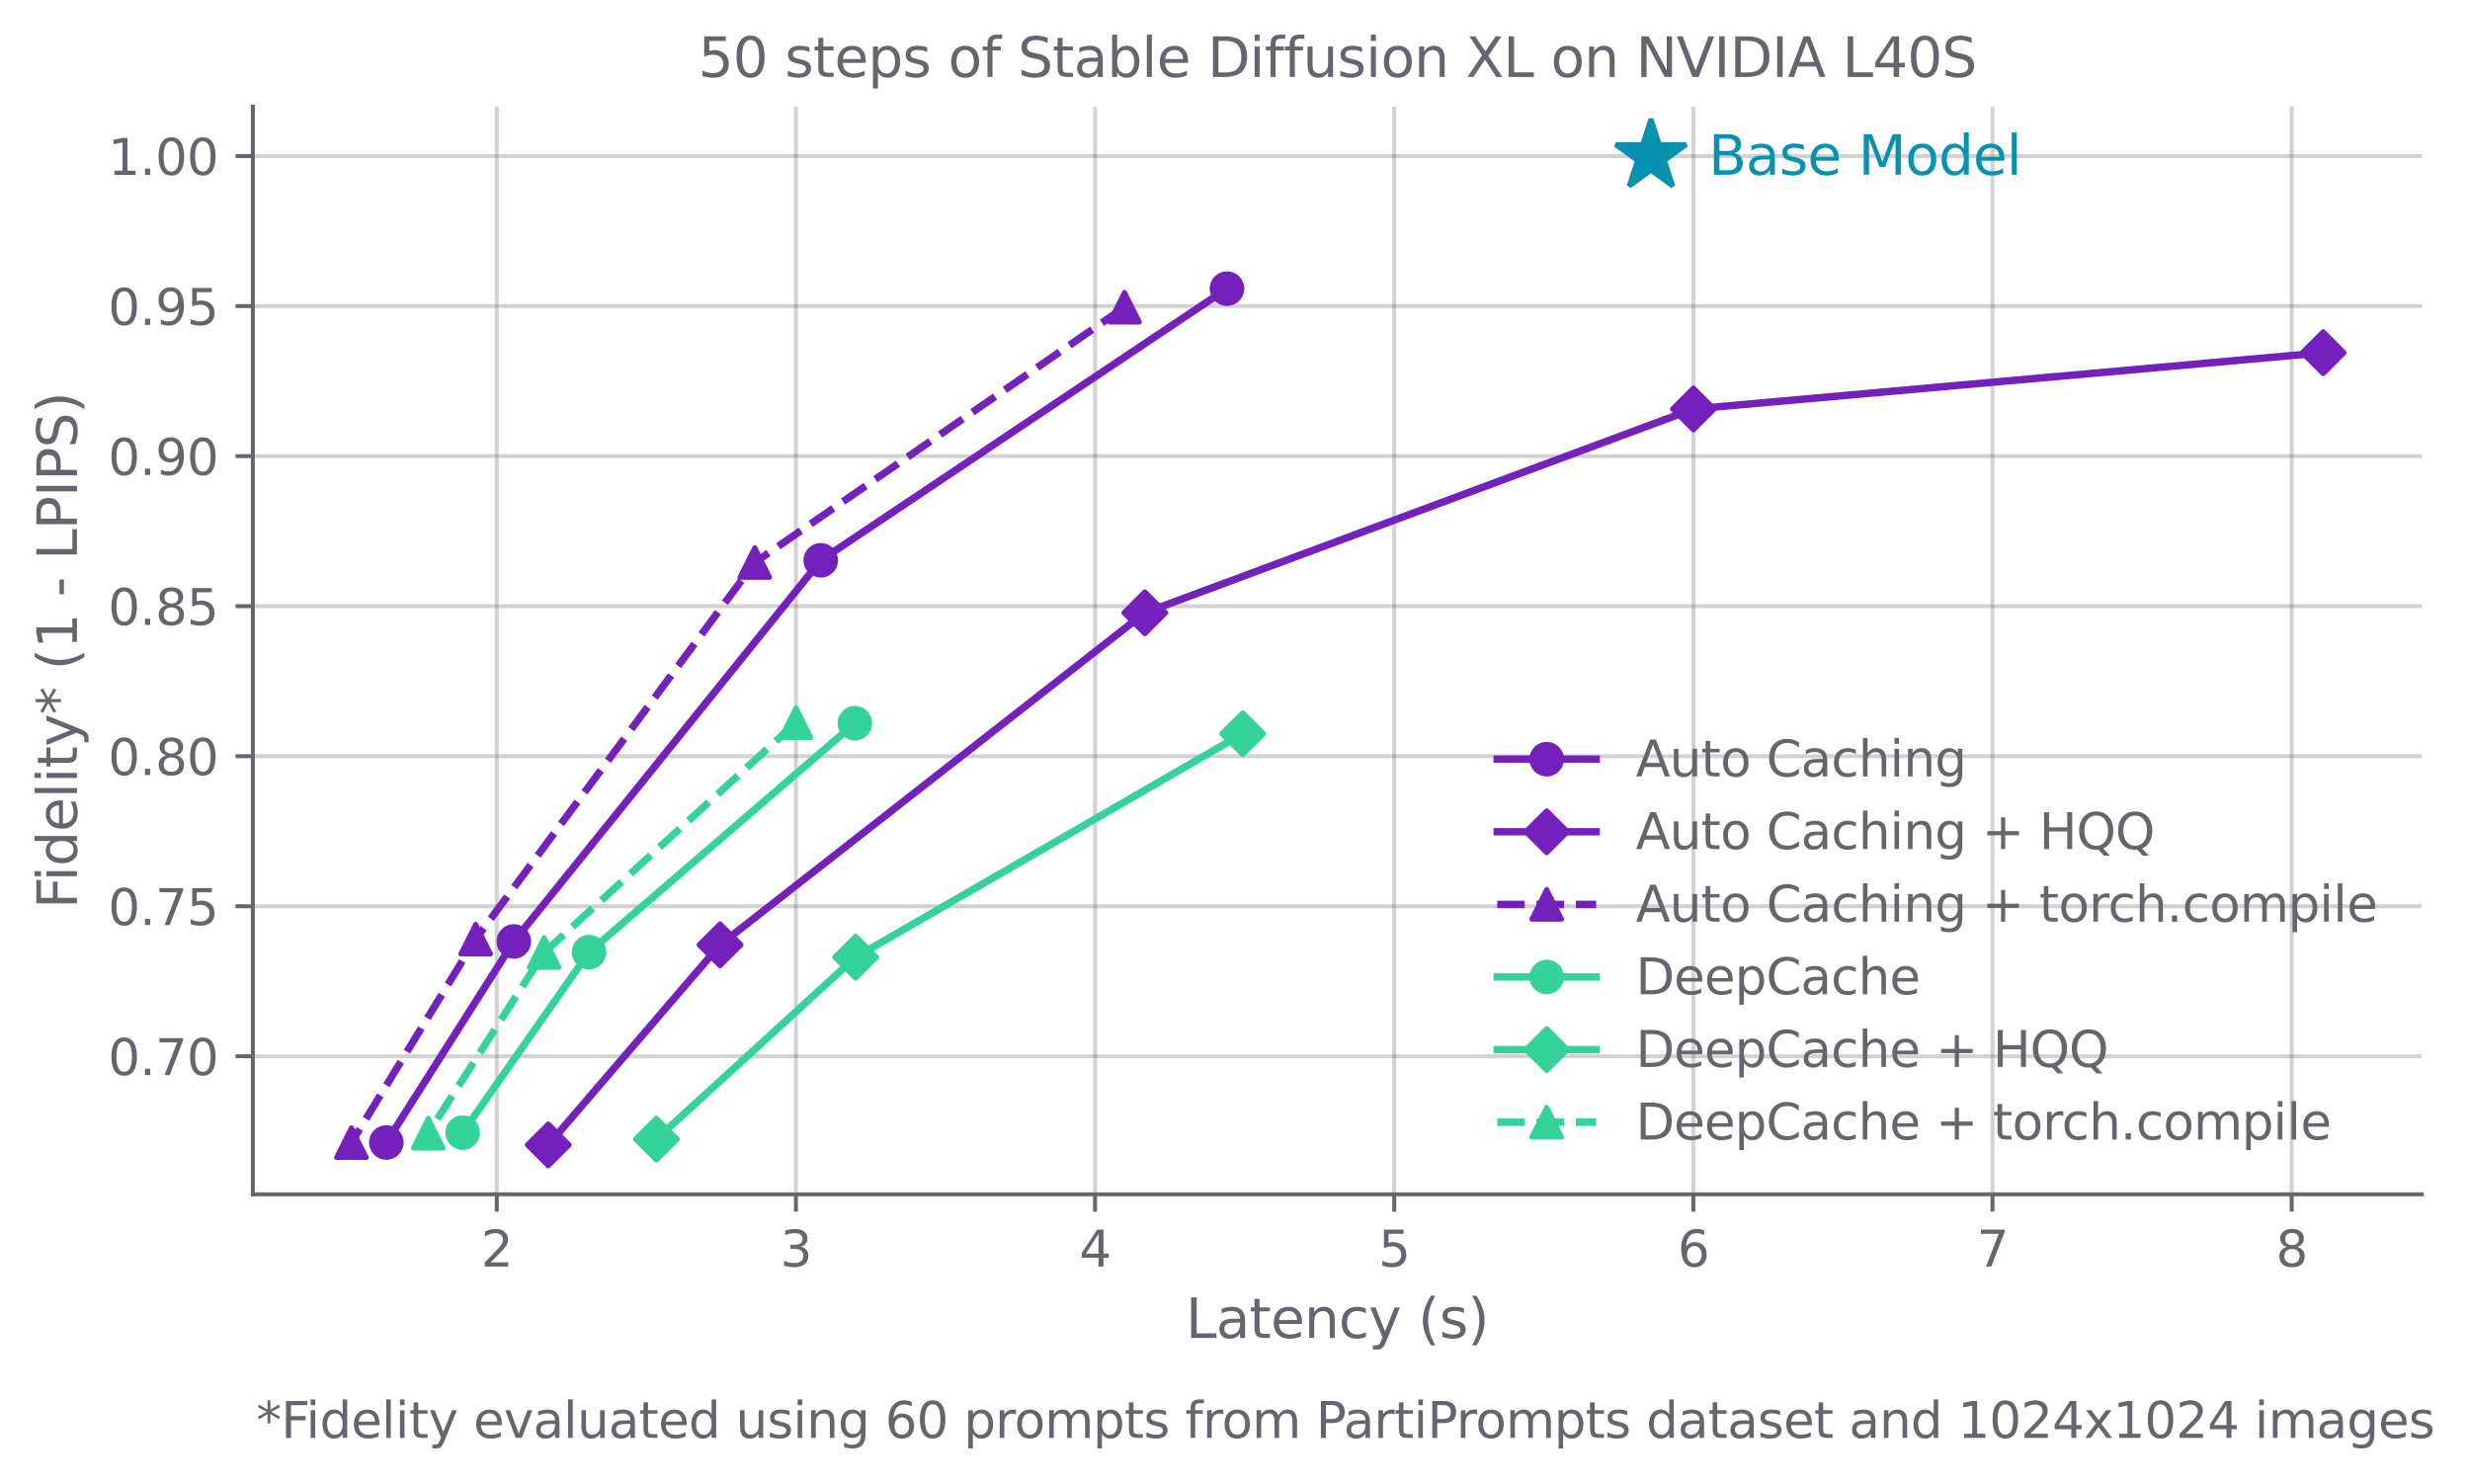 <?xml version="1.0" encoding="utf-8" standalone="no"?>
<!DOCTYPE svg PUBLIC "-//W3C//DTD SVG 1.1//EN"
  "http://www.w3.org/Graphics/SVG/1.1/DTD/svg11.dtd">
<svg xmlns:xlink="http://www.w3.org/1999/xlink" width="499.327pt" height="299.958pt" viewBox="0 0 499.327 299.958" xmlns="http://www.w3.org/2000/svg" version="1.1">
 <defs>
  <style type="text/css">*{stroke-linejoin: round; stroke-linecap: butt}</style>
 </defs>
 <g id="figure_1">
  <g id="patch_1">
   <path d="M 0 299.958 
L 499.327 299.958 
L 499.327 0 
L 0 0 
L 0 299.958 
z
" style="fill: none; opacity: 0"/>
  </g>
  <g id="axes_1">
   <g id="patch_2">
    <path d="M 51.112 241.438 
L 489.572 241.438 
L 489.572 21.558 
L 51.112 21.558 
L 51.112 241.438 
z
" style="fill: none"/>
   </g>
   <g id="matplotlib.axis_1">
    <g id="xtick_1">
     <g id="line2d_1">
      <path d="M 100.428 241.438 
L 100.428 21.558 
" clip-path="url(#p8faf69b5ad)" style="fill: none; stroke: #68646e; stroke-opacity: 0.3; stroke-width: 0.8; stroke-linecap: square"/>
     </g>
     <g id="line2d_2">
      <defs>
       <path id="m9da16a63db" d="M 0 0 
L 0 3.5 
" style="stroke: #68646e; stroke-width: 0.8"/>
      </defs>
      <g>
       <use xlink:href="#m9da16a63db" x="100.428" y="241.438" style="fill: #68646e; stroke: #68646e; stroke-width: 0.8"/>
      </g>
     </g>
     <g id="text_1">
      <!-- 2 -->
      <g style="fill: #68646e" transform="translate(97.247 256.037) scale(0.1 -0.1)">
       <defs>
        <path id="DejaVuSans-32" d="M 1228 531 
L 3431 531 
L 3431 0 
L 469 0 
L 469 531 
Q 828 903 1448 1529 
Q 2069 2156 2228 2338 
Q 2531 2678 2651 2914 
Q 2772 3150 2772 3378 
Q 2772 3750 2511 3984 
Q 2250 4219 1831 4219 
Q 1534 4219 1204 4116 
Q 875 4013 500 3803 
L 500 4441 
Q 881 4594 1212 4672 
Q 1544 4750 1819 4750 
Q 2544 4750 2975 4387 
Q 3406 4025 3406 3419 
Q 3406 3131 3298 2873 
Q 3191 2616 2906 2266 
Q 2828 2175 2409 1742 
Q 1991 1309 1228 531 
z
" transform="scale(0.016)"/>
       </defs>
       <use xlink:href="#DejaVuSans-32"/>
      </g>
     </g>
    </g>
    <g id="xtick_2">
     <g id="line2d_3">
      <path d="M 160.902 241.438 
L 160.902 21.558 
" clip-path="url(#p8faf69b5ad)" style="fill: none; stroke: #68646e; stroke-opacity: 0.3; stroke-width: 0.8; stroke-linecap: square"/>
     </g>
     <g id="line2d_4">
      <g>
       <use xlink:href="#m9da16a63db" x="160.902" y="241.438" style="fill: #68646e; stroke: #68646e; stroke-width: 0.8"/>
      </g>
     </g>
     <g id="text_2">
      <!-- 3 -->
      <g style="fill: #68646e" transform="translate(157.721 256.037) scale(0.1 -0.1)">
       <defs>
        <path id="DejaVuSans-33" d="M 2597 2516 
Q 3050 2419 3304 2112 
Q 3559 1806 3559 1356 
Q 3559 666 3084 287 
Q 2609 -91 1734 -91 
Q 1441 -91 1130 -33 
Q 819 25 488 141 
L 488 750 
Q 750 597 1062 519 
Q 1375 441 1716 441 
Q 2309 441 2620 675 
Q 2931 909 2931 1356 
Q 2931 1769 2642 2001 
Q 2353 2234 1838 2234 
L 1294 2234 
L 1294 2753 
L 1863 2753 
Q 2328 2753 2575 2939 
Q 2822 3125 2822 3475 
Q 2822 3834 2567 4026 
Q 2313 4219 1838 4219 
Q 1578 4219 1281 4162 
Q 984 4106 628 3988 
L 628 4550 
Q 988 4650 1302 4700 
Q 1616 4750 1894 4750 
Q 2613 4750 3031 4423 
Q 3450 4097 3450 3541 
Q 3450 3153 3228 2886 
Q 3006 2619 2597 2516 
z
" transform="scale(0.016)"/>
       </defs>
       <use xlink:href="#DejaVuSans-33"/>
      </g>
     </g>
    </g>
    <g id="xtick_3">
     <g id="line2d_5">
      <path d="M 221.376 241.438 
L 221.376 21.558 
" clip-path="url(#p8faf69b5ad)" style="fill: none; stroke: #68646e; stroke-opacity: 0.3; stroke-width: 0.8; stroke-linecap: square"/>
     </g>
     <g id="line2d_6">
      <g>
       <use xlink:href="#m9da16a63db" x="221.376" y="241.438" style="fill: #68646e; stroke: #68646e; stroke-width: 0.8"/>
      </g>
     </g>
     <g id="text_3">
      <!-- 4 -->
      <g style="fill: #68646e" transform="translate(218.195 256.037) scale(0.1 -0.1)">
       <defs>
        <path id="DejaVuSans-34" d="M 2419 4116 
L 825 1625 
L 2419 1625 
L 2419 4116 
z
M 2253 4666 
L 3047 4666 
L 3047 1625 
L 3713 1625 
L 3713 1100 
L 3047 1100 
L 3047 0 
L 2419 0 
L 2419 1100 
L 313 1100 
L 313 1709 
L 2253 4666 
z
" transform="scale(0.016)"/>
       </defs>
       <use xlink:href="#DejaVuSans-34"/>
      </g>
     </g>
    </g>
    <g id="xtick_4">
     <g id="line2d_7">
      <path d="M 281.851 241.438 
L 281.851 21.558 
" clip-path="url(#p8faf69b5ad)" style="fill: none; stroke: #68646e; stroke-opacity: 0.3; stroke-width: 0.8; stroke-linecap: square"/>
     </g>
     <g id="line2d_8">
      <g>
       <use xlink:href="#m9da16a63db" x="281.851" y="241.438" style="fill: #68646e; stroke: #68646e; stroke-width: 0.8"/>
      </g>
     </g>
     <g id="text_4">
      <!-- 5 -->
      <g style="fill: #68646e" transform="translate(278.669 256.037) scale(0.1 -0.1)">
       <defs>
        <path id="DejaVuSans-35" d="M 691 4666 
L 3169 4666 
L 3169 4134 
L 1269 4134 
L 1269 2991 
Q 1406 3038 1543 3061 
Q 1681 3084 1819 3084 
Q 2600 3084 3056 2656 
Q 3513 2228 3513 1497 
Q 3513 744 3044 326 
Q 2575 -91 1722 -91 
Q 1428 -91 1123 -41 
Q 819 9 494 109 
L 494 744 
Q 775 591 1075 516 
Q 1375 441 1709 441 
Q 2250 441 2565 725 
Q 2881 1009 2881 1497 
Q 2881 1984 2565 2268 
Q 2250 2553 1709 2553 
Q 1456 2553 1204 2497 
Q 953 2441 691 2322 
L 691 4666 
z
" transform="scale(0.016)"/>
       </defs>
       <use xlink:href="#DejaVuSans-35"/>
      </g>
     </g>
    </g>
    <g id="xtick_5">
     <g id="line2d_9">
      <path d="M 342.325 241.438 
L 342.325 21.558 
" clip-path="url(#p8faf69b5ad)" style="fill: none; stroke: #68646e; stroke-opacity: 0.3; stroke-width: 0.8; stroke-linecap: square"/>
     </g>
     <g id="line2d_10">
      <g>
       <use xlink:href="#m9da16a63db" x="342.325" y="241.438" style="fill: #68646e; stroke: #68646e; stroke-width: 0.8"/>
      </g>
     </g>
     <g id="text_5">
      <!-- 6 -->
      <g style="fill: #68646e" transform="translate(339.144 256.037) scale(0.1 -0.1)">
       <defs>
        <path id="DejaVuSans-36" d="M 2113 2584 
Q 1688 2584 1439 2293 
Q 1191 2003 1191 1497 
Q 1191 994 1439 701 
Q 1688 409 2113 409 
Q 2538 409 2786 701 
Q 3034 994 3034 1497 
Q 3034 2003 2786 2293 
Q 2538 2584 2113 2584 
z
M 3366 4563 
L 3366 3988 
Q 3128 4100 2886 4159 
Q 2644 4219 2406 4219 
Q 1781 4219 1451 3797 
Q 1122 3375 1075 2522 
Q 1259 2794 1537 2939 
Q 1816 3084 2150 3084 
Q 2853 3084 3261 2657 
Q 3669 2231 3669 1497 
Q 3669 778 3244 343 
Q 2819 -91 2113 -91 
Q 1303 -91 875 529 
Q 447 1150 447 2328 
Q 447 3434 972 4092 
Q 1497 4750 2381 4750 
Q 2619 4750 2861 4703 
Q 3103 4656 3366 4563 
z
" transform="scale(0.016)"/>
       </defs>
       <use xlink:href="#DejaVuSans-36"/>
      </g>
     </g>
    </g>
    <g id="xtick_6">
     <g id="line2d_11">
      <path d="M 402.799 241.438 
L 402.799 21.558 
" clip-path="url(#p8faf69b5ad)" style="fill: none; stroke: #68646e; stroke-opacity: 0.3; stroke-width: 0.8; stroke-linecap: square"/>
     </g>
     <g id="line2d_12">
      <g>
       <use xlink:href="#m9da16a63db" x="402.799" y="241.438" style="fill: #68646e; stroke: #68646e; stroke-width: 0.8"/>
      </g>
     </g>
     <g id="text_6">
      <!-- 7 -->
      <g style="fill: #68646e" transform="translate(399.618 256.037) scale(0.1 -0.1)">
       <defs>
        <path id="DejaVuSans-37" d="M 525 4666 
L 3525 4666 
L 3525 4397 
L 1831 0 
L 1172 0 
L 2766 4134 
L 525 4134 
L 525 4666 
z
" transform="scale(0.016)"/>
       </defs>
       <use xlink:href="#DejaVuSans-37"/>
      </g>
     </g>
    </g>
    <g id="xtick_7">
     <g id="line2d_13">
      <path d="M 463.274 241.438 
L 463.274 21.558 
" clip-path="url(#p8faf69b5ad)" style="fill: none; stroke: #68646e; stroke-opacity: 0.3; stroke-width: 0.8; stroke-linecap: square"/>
     </g>
     <g id="line2d_14">
      <g>
       <use xlink:href="#m9da16a63db" x="463.274" y="241.438" style="fill: #68646e; stroke: #68646e; stroke-width: 0.8"/>
      </g>
     </g>
     <g id="text_7">
      <!-- 8 -->
      <g style="fill: #68646e" transform="translate(460.092 256.037) scale(0.1 -0.1)">
       <defs>
        <path id="DejaVuSans-38" d="M 2034 2216 
Q 1584 2216 1326 1975 
Q 1069 1734 1069 1313 
Q 1069 891 1326 650 
Q 1584 409 2034 409 
Q 2484 409 2743 651 
Q 3003 894 3003 1313 
Q 3003 1734 2745 1975 
Q 2488 2216 2034 2216 
z
M 1403 2484 
Q 997 2584 770 2862 
Q 544 3141 544 3541 
Q 544 4100 942 4425 
Q 1341 4750 2034 4750 
Q 2731 4750 3128 4425 
Q 3525 4100 3525 3541 
Q 3525 3141 3298 2862 
Q 3072 2584 2669 2484 
Q 3125 2378 3379 2068 
Q 3634 1759 3634 1313 
Q 3634 634 3220 271 
Q 2806 -91 2034 -91 
Q 1263 -91 848 271 
Q 434 634 434 1313 
Q 434 1759 690 2068 
Q 947 2378 1403 2484 
z
M 1172 3481 
Q 1172 3119 1398 2916 
Q 1625 2713 2034 2713 
Q 2441 2713 2670 2916 
Q 2900 3119 2900 3481 
Q 2900 3844 2670 4047 
Q 2441 4250 2034 4250 
Q 1625 4250 1398 4047 
Q 1172 3844 1172 3481 
z
" transform="scale(0.016)"/>
       </defs>
       <use xlink:href="#DejaVuSans-38"/>
      </g>
     </g>
    </g>
    <g id="text_8">
     <!-- Latency (s) -->
     <g style="fill: #68646e" transform="translate(239.696 270.475) scale(0.11 -0.11)">
      <defs>
       <path id="DejaVuSans-4c" d="M 628 4666 
L 1259 4666 
L 1259 531 
L 3531 531 
L 3531 0 
L 628 0 
L 628 4666 
z
" transform="scale(0.016)"/>
       <path id="DejaVuSans-61" d="M 2194 1759 
Q 1497 1759 1228 1600 
Q 959 1441 959 1056 
Q 959 750 1161 570 
Q 1363 391 1709 391 
Q 2188 391 2477 730 
Q 2766 1069 2766 1631 
L 2766 1759 
L 2194 1759 
z
M 3341 1997 
L 3341 0 
L 2766 0 
L 2766 531 
Q 2569 213 2275 61 
Q 1981 -91 1556 -91 
Q 1019 -91 701 211 
Q 384 513 384 1019 
Q 384 1609 779 1909 
Q 1175 2209 1959 2209 
L 2766 2209 
L 2766 2266 
Q 2766 2663 2505 2880 
Q 2244 3097 1772 3097 
Q 1472 3097 1187 3025 
Q 903 2953 641 2809 
L 641 3341 
Q 956 3463 1253 3523 
Q 1550 3584 1831 3584 
Q 2591 3584 2966 3190 
Q 3341 2797 3341 1997 
z
" transform="scale(0.016)"/>
       <path id="DejaVuSans-74" d="M 1172 4494 
L 1172 3500 
L 2356 3500 
L 2356 3053 
L 1172 3053 
L 1172 1153 
Q 1172 725 1289 603 
Q 1406 481 1766 481 
L 2356 481 
L 2356 0 
L 1766 0 
Q 1100 0 847 248 
Q 594 497 594 1153 
L 594 3053 
L 172 3053 
L 172 3500 
L 594 3500 
L 594 4494 
L 1172 4494 
z
" transform="scale(0.016)"/>
       <path id="DejaVuSans-65" d="M 3597 1894 
L 3597 1613 
L 953 1613 
Q 991 1019 1311 708 
Q 1631 397 2203 397 
Q 2534 397 2845 478 
Q 3156 559 3463 722 
L 3463 178 
Q 3153 47 2828 -22 
Q 2503 -91 2169 -91 
Q 1331 -91 842 396 
Q 353 884 353 1716 
Q 353 2575 817 3079 
Q 1281 3584 2069 3584 
Q 2775 3584 3186 3129 
Q 3597 2675 3597 1894 
z
M 3022 2063 
Q 3016 2534 2758 2815 
Q 2500 3097 2075 3097 
Q 1594 3097 1305 2825 
Q 1016 2553 972 2059 
L 3022 2063 
z
" transform="scale(0.016)"/>
       <path id="DejaVuSans-6e" d="M 3513 2113 
L 3513 0 
L 2938 0 
L 2938 2094 
Q 2938 2591 2744 2837 
Q 2550 3084 2163 3084 
Q 1697 3084 1428 2787 
Q 1159 2491 1159 1978 
L 1159 0 
L 581 0 
L 581 3500 
L 1159 3500 
L 1159 2956 
Q 1366 3272 1645 3428 
Q 1925 3584 2291 3584 
Q 2894 3584 3203 3211 
Q 3513 2838 3513 2113 
z
" transform="scale(0.016)"/>
       <path id="DejaVuSans-63" d="M 3122 3366 
L 3122 2828 
Q 2878 2963 2633 3030 
Q 2388 3097 2138 3097 
Q 1578 3097 1268 2742 
Q 959 2388 959 1747 
Q 959 1106 1268 751 
Q 1578 397 2138 397 
Q 2388 397 2633 464 
Q 2878 531 3122 666 
L 3122 134 
Q 2881 22 2623 -34 
Q 2366 -91 2075 -91 
Q 1284 -91 818 406 
Q 353 903 353 1747 
Q 353 2603 823 3093 
Q 1294 3584 2113 3584 
Q 2378 3584 2631 3529 
Q 2884 3475 3122 3366 
z
" transform="scale(0.016)"/>
       <path id="DejaVuSans-79" d="M 2059 -325 
Q 1816 -950 1584 -1140 
Q 1353 -1331 966 -1331 
L 506 -1331 
L 506 -850 
L 844 -850 
Q 1081 -850 1212 -737 
Q 1344 -625 1503 -206 
L 1606 56 
L 191 3500 
L 800 3500 
L 1894 763 
L 2988 3500 
L 3597 3500 
L 2059 -325 
z
" transform="scale(0.016)"/>
       <path id="DejaVuSans-20" transform="scale(0.016)"/>
       <path id="DejaVuSans-28" d="M 1984 4856 
Q 1566 4138 1362 3434 
Q 1159 2731 1159 2009 
Q 1159 1288 1364 580 
Q 1569 -128 1984 -844 
L 1484 -844 
Q 1016 -109 783 600 
Q 550 1309 550 2009 
Q 550 2706 781 3412 
Q 1013 4119 1484 4856 
L 1984 4856 
z
" transform="scale(0.016)"/>
       <path id="DejaVuSans-73" d="M 2834 3397 
L 2834 2853 
Q 2591 2978 2328 3040 
Q 2066 3103 1784 3103 
Q 1356 3103 1142 2972 
Q 928 2841 928 2578 
Q 928 2378 1081 2264 
Q 1234 2150 1697 2047 
L 1894 2003 
Q 2506 1872 2764 1633 
Q 3022 1394 3022 966 
Q 3022 478 2636 193 
Q 2250 -91 1575 -91 
Q 1294 -91 989 -36 
Q 684 19 347 128 
L 347 722 
Q 666 556 975 473 
Q 1284 391 1588 391 
Q 1994 391 2212 530 
Q 2431 669 2431 922 
Q 2431 1156 2273 1281 
Q 2116 1406 1581 1522 
L 1381 1569 
Q 847 1681 609 1914 
Q 372 2147 372 2553 
Q 372 3047 722 3315 
Q 1072 3584 1716 3584 
Q 2034 3584 2315 3537 
Q 2597 3491 2834 3397 
z
" transform="scale(0.016)"/>
       <path id="DejaVuSans-29" d="M 513 4856 
L 1013 4856 
Q 1481 4119 1714 3412 
Q 1947 2706 1947 2009 
Q 1947 1309 1714 600 
Q 1481 -109 1013 -844 
L 513 -844 
Q 928 -128 1133 580 
Q 1338 1288 1338 2009 
Q 1338 2731 1133 3434 
Q 928 4138 513 4856 
z
" transform="scale(0.016)"/>
      </defs>
      <use xlink:href="#DejaVuSans-4c"/>
      <use xlink:href="#DejaVuSans-61" transform="translate(55.713 0)"/>
      <use xlink:href="#DejaVuSans-74" transform="translate(116.992 0)"/>
      <use xlink:href="#DejaVuSans-65" transform="translate(156.201 0)"/>
      <use xlink:href="#DejaVuSans-6e" transform="translate(217.725 0)"/>
      <use xlink:href="#DejaVuSans-63" transform="translate(281.104 0)"/>
      <use xlink:href="#DejaVuSans-79" transform="translate(336.084 0)"/>
      <use xlink:href="#DejaVuSans-20" transform="translate(395.264 0)"/>
      <use xlink:href="#DejaVuSans-28" transform="translate(427.051 0)"/>
      <use xlink:href="#DejaVuSans-73" transform="translate(466.064 0)"/>
      <use xlink:href="#DejaVuSans-29" transform="translate(518.164 0)"/>
     </g>
    </g>
   </g>
   <g id="matplotlib.axis_2">
    <g id="ytick_1">
     <g id="line2d_15">
      <path d="M 51.112 213.529 
L 489.572 213.529 
" clip-path="url(#p8faf69b5ad)" style="fill: none; stroke: #68646e; stroke-opacity: 0.3; stroke-width: 0.8; stroke-linecap: square"/>
     </g>
     <g id="line2d_16">
      <defs>
       <path id="m1b76abf72c" d="M 0 0 
L -3.5 0 
" style="stroke: #68646e; stroke-width: 0.8"/>
      </defs>
      <g>
       <use xlink:href="#m1b76abf72c" x="51.112" y="213.529" style="fill: #68646e; stroke: #68646e; stroke-width: 0.8"/>
      </g>
     </g>
     <g id="text_9">
      <!-- 0.70 -->
      <g style="fill: #68646e" transform="translate(21.846 217.328) scale(0.1 -0.1)">
       <defs>
        <path id="DejaVuSans-30" d="M 2034 4250 
Q 1547 4250 1301 3770 
Q 1056 3291 1056 2328 
Q 1056 1369 1301 889 
Q 1547 409 2034 409 
Q 2525 409 2770 889 
Q 3016 1369 3016 2328 
Q 3016 3291 2770 3770 
Q 2525 4250 2034 4250 
z
M 2034 4750 
Q 2819 4750 3233 4129 
Q 3647 3509 3647 2328 
Q 3647 1150 3233 529 
Q 2819 -91 2034 -91 
Q 1250 -91 836 529 
Q 422 1150 422 2328 
Q 422 3509 836 4129 
Q 1250 4750 2034 4750 
z
" transform="scale(0.016)"/>
        <path id="DejaVuSans-2e" d="M 684 794 
L 1344 794 
L 1344 0 
L 684 0 
L 684 794 
z
" transform="scale(0.016)"/>
       </defs>
       <use xlink:href="#DejaVuSans-30"/>
       <use xlink:href="#DejaVuSans-2e" transform="translate(63.623 0)"/>
       <use xlink:href="#DejaVuSans-37" transform="translate(95.41 0)"/>
       <use xlink:href="#DejaVuSans-30" transform="translate(159.033 0)"/>
      </g>
     </g>
    </g>
    <g id="ytick_2">
     <g id="line2d_17">
      <path d="M 51.112 183.2 
L 489.572 183.2 
" clip-path="url(#p8faf69b5ad)" style="fill: none; stroke: #68646e; stroke-opacity: 0.3; stroke-width: 0.8; stroke-linecap: square"/>
     </g>
     <g id="line2d_18">
      <g>
       <use xlink:href="#m1b76abf72c" x="51.112" y="183.2" style="fill: #68646e; stroke: #68646e; stroke-width: 0.8"/>
      </g>
     </g>
     <g id="text_10">
      <!-- 0.75 -->
      <g style="fill: #68646e" transform="translate(21.846 186.999) scale(0.1 -0.1)">
       <use xlink:href="#DejaVuSans-30"/>
       <use xlink:href="#DejaVuSans-2e" transform="translate(63.623 0)"/>
       <use xlink:href="#DejaVuSans-37" transform="translate(95.41 0)"/>
       <use xlink:href="#DejaVuSans-35" transform="translate(159.033 0)"/>
      </g>
     </g>
    </g>
    <g id="ytick_3">
     <g id="line2d_19">
      <path d="M 51.112 152.87 
L 489.572 152.87 
" clip-path="url(#p8faf69b5ad)" style="fill: none; stroke: #68646e; stroke-opacity: 0.3; stroke-width: 0.8; stroke-linecap: square"/>
     </g>
     <g id="line2d_20">
      <g>
       <use xlink:href="#m1b76abf72c" x="51.112" y="152.87" style="fill: #68646e; stroke: #68646e; stroke-width: 0.8"/>
      </g>
     </g>
     <g id="text_11">
      <!-- 0.80 -->
      <g style="fill: #68646e" transform="translate(21.846 156.669) scale(0.1 -0.1)">
       <use xlink:href="#DejaVuSans-30"/>
       <use xlink:href="#DejaVuSans-2e" transform="translate(63.623 0)"/>
       <use xlink:href="#DejaVuSans-38" transform="translate(95.41 0)"/>
       <use xlink:href="#DejaVuSans-30" transform="translate(159.033 0)"/>
      </g>
     </g>
    </g>
    <g id="ytick_4">
     <g id="line2d_21">
      <path d="M 51.112 122.541 
L 489.572 122.541 
" clip-path="url(#p8faf69b5ad)" style="fill: none; stroke: #68646e; stroke-opacity: 0.3; stroke-width: 0.8; stroke-linecap: square"/>
     </g>
     <g id="line2d_22">
      <g>
       <use xlink:href="#m1b76abf72c" x="51.112" y="122.541" style="fill: #68646e; stroke: #68646e; stroke-width: 0.8"/>
      </g>
     </g>
     <g id="text_12">
      <!-- 0.85 -->
      <g style="fill: #68646e" transform="translate(21.846 126.34) scale(0.1 -0.1)">
       <use xlink:href="#DejaVuSans-30"/>
       <use xlink:href="#DejaVuSans-2e" transform="translate(63.623 0)"/>
       <use xlink:href="#DejaVuSans-38" transform="translate(95.41 0)"/>
       <use xlink:href="#DejaVuSans-35" transform="translate(159.033 0)"/>
      </g>
     </g>
    </g>
    <g id="ytick_5">
     <g id="line2d_23">
      <path d="M 51.112 92.212 
L 489.572 92.212 
" clip-path="url(#p8faf69b5ad)" style="fill: none; stroke: #68646e; stroke-opacity: 0.3; stroke-width: 0.8; stroke-linecap: square"/>
     </g>
     <g id="line2d_24">
      <g>
       <use xlink:href="#m1b76abf72c" x="51.112" y="92.212" style="fill: #68646e; stroke: #68646e; stroke-width: 0.8"/>
      </g>
     </g>
     <g id="text_13">
      <!-- 0.90 -->
      <g style="fill: #68646e" transform="translate(21.846 96.011) scale(0.1 -0.1)">
       <defs>
        <path id="DejaVuSans-39" d="M 703 97 
L 703 672 
Q 941 559 1184 500 
Q 1428 441 1663 441 
Q 2288 441 2617 861 
Q 2947 1281 2994 2138 
Q 2813 1869 2534 1725 
Q 2256 1581 1919 1581 
Q 1219 1581 811 2004 
Q 403 2428 403 3163 
Q 403 3881 828 4315 
Q 1253 4750 1959 4750 
Q 2769 4750 3195 4129 
Q 3622 3509 3622 2328 
Q 3622 1225 3098 567 
Q 2575 -91 1691 -91 
Q 1453 -91 1209 -44 
Q 966 3 703 97 
z
M 1959 2075 
Q 2384 2075 2632 2365 
Q 2881 2656 2881 3163 
Q 2881 3666 2632 3958 
Q 2384 4250 1959 4250 
Q 1534 4250 1286 3958 
Q 1038 3666 1038 3163 
Q 1038 2656 1286 2365 
Q 1534 2075 1959 2075 
z
" transform="scale(0.016)"/>
       </defs>
       <use xlink:href="#DejaVuSans-30"/>
       <use xlink:href="#DejaVuSans-2e" transform="translate(63.623 0)"/>
       <use xlink:href="#DejaVuSans-39" transform="translate(95.41 0)"/>
       <use xlink:href="#DejaVuSans-30" transform="translate(159.033 0)"/>
      </g>
     </g>
    </g>
    <g id="ytick_6">
     <g id="line2d_25">
      <path d="M 51.112 61.882 
L 489.572 61.882 
" clip-path="url(#p8faf69b5ad)" style="fill: none; stroke: #68646e; stroke-opacity: 0.3; stroke-width: 0.8; stroke-linecap: square"/>
     </g>
     <g id="line2d_26">
      <g>
       <use xlink:href="#m1b76abf72c" x="51.112" y="61.882" style="fill: #68646e; stroke: #68646e; stroke-width: 0.8"/>
      </g>
     </g>
     <g id="text_14">
      <!-- 0.95 -->
      <g style="fill: #68646e" transform="translate(21.846 65.681) scale(0.1 -0.1)">
       <use xlink:href="#DejaVuSans-30"/>
       <use xlink:href="#DejaVuSans-2e" transform="translate(63.623 0)"/>
       <use xlink:href="#DejaVuSans-39" transform="translate(95.41 0)"/>
       <use xlink:href="#DejaVuSans-35" transform="translate(159.033 0)"/>
      </g>
     </g>
    </g>
    <g id="ytick_7">
     <g id="line2d_27">
      <path d="M 51.112 31.553 
L 489.572 31.553 
" clip-path="url(#p8faf69b5ad)" style="fill: none; stroke: #68646e; stroke-opacity: 0.3; stroke-width: 0.8; stroke-linecap: square"/>
     </g>
     <g id="line2d_28">
      <g>
       <use xlink:href="#m1b76abf72c" x="51.112" y="31.553" style="fill: #68646e; stroke: #68646e; stroke-width: 0.8"/>
      </g>
     </g>
     <g id="text_15">
      <!-- 1.00 -->
      <g style="fill: #68646e" transform="translate(21.846 35.352) scale(0.1 -0.1)">
       <defs>
        <path id="DejaVuSans-31" d="M 794 531 
L 1825 531 
L 1825 4091 
L 703 3866 
L 703 4441 
L 1819 4666 
L 2450 4666 
L 2450 531 
L 3481 531 
L 3481 0 
L 794 0 
L 794 531 
z
" transform="scale(0.016)"/>
       </defs>
       <use xlink:href="#DejaVuSans-31"/>
       <use xlink:href="#DejaVuSans-2e" transform="translate(63.623 0)"/>
       <use xlink:href="#DejaVuSans-30" transform="translate(95.41 0)"/>
       <use xlink:href="#DejaVuSans-30" transform="translate(159.033 0)"/>
      </g>
     </g>
    </g>
    <g id="text_16">
     <!-- Fidelity* (1 - LPIPS) -->
     <g style="fill: #68646e" transform="translate(15.558 183.715) rotate(-90) scale(0.11 -0.11)">
      <defs>
       <path id="DejaVuSans-46" d="M 628 4666 
L 3309 4666 
L 3309 4134 
L 1259 4134 
L 1259 2759 
L 3109 2759 
L 3109 2228 
L 1259 2228 
L 1259 0 
L 628 0 
L 628 4666 
z
" transform="scale(0.016)"/>
       <path id="DejaVuSans-69" d="M 603 3500 
L 1178 3500 
L 1178 0 
L 603 0 
L 603 3500 
z
M 603 4863 
L 1178 4863 
L 1178 4134 
L 603 4134 
L 603 4863 
z
" transform="scale(0.016)"/>
       <path id="DejaVuSans-64" d="M 2906 2969 
L 2906 4863 
L 3481 4863 
L 3481 0 
L 2906 0 
L 2906 525 
Q 2725 213 2448 61 
Q 2172 -91 1784 -91 
Q 1150 -91 751 415 
Q 353 922 353 1747 
Q 353 2572 751 3078 
Q 1150 3584 1784 3584 
Q 2172 3584 2448 3432 
Q 2725 3281 2906 2969 
z
M 947 1747 
Q 947 1113 1208 752 
Q 1469 391 1925 391 
Q 2381 391 2643 752 
Q 2906 1113 2906 1747 
Q 2906 2381 2643 2742 
Q 2381 3103 1925 3103 
Q 1469 3103 1208 2742 
Q 947 2381 947 1747 
z
" transform="scale(0.016)"/>
       <path id="DejaVuSans-6c" d="M 603 4863 
L 1178 4863 
L 1178 0 
L 603 0 
L 603 4863 
z
" transform="scale(0.016)"/>
       <path id="DejaVuSans-2a" d="M 3009 3897 
L 1888 3291 
L 3009 2681 
L 2828 2375 
L 1778 3009 
L 1778 1831 
L 1422 1831 
L 1422 3009 
L 372 2375 
L 191 2681 
L 1313 3291 
L 191 3897 
L 372 4206 
L 1422 3572 
L 1422 4750 
L 1778 4750 
L 1778 3572 
L 2828 4206 
L 3009 3897 
z
" transform="scale(0.016)"/>
       <path id="DejaVuSans-2d" d="M 313 2009 
L 1997 2009 
L 1997 1497 
L 313 1497 
L 313 2009 
z
" transform="scale(0.016)"/>
       <path id="DejaVuSans-50" d="M 1259 4147 
L 1259 2394 
L 2053 2394 
Q 2494 2394 2734 2622 
Q 2975 2850 2975 3272 
Q 2975 3691 2734 3919 
Q 2494 4147 2053 4147 
L 1259 4147 
z
M 628 4666 
L 2053 4666 
Q 2838 4666 3239 4311 
Q 3641 3956 3641 3272 
Q 3641 2581 3239 2228 
Q 2838 1875 2053 1875 
L 1259 1875 
L 1259 0 
L 628 0 
L 628 4666 
z
" transform="scale(0.016)"/>
       <path id="DejaVuSans-49" d="M 628 4666 
L 1259 4666 
L 1259 0 
L 628 0 
L 628 4666 
z
" transform="scale(0.016)"/>
       <path id="DejaVuSans-53" d="M 3425 4513 
L 3425 3897 
Q 3066 4069 2747 4153 
Q 2428 4238 2131 4238 
Q 1616 4238 1336 4038 
Q 1056 3838 1056 3469 
Q 1056 3159 1242 3001 
Q 1428 2844 1947 2747 
L 2328 2669 
Q 3034 2534 3370 2195 
Q 3706 1856 3706 1288 
Q 3706 609 3251 259 
Q 2797 -91 1919 -91 
Q 1588 -91 1214 -16 
Q 841 59 441 206 
L 441 856 
Q 825 641 1194 531 
Q 1563 422 1919 422 
Q 2459 422 2753 634 
Q 3047 847 3047 1241 
Q 3047 1584 2836 1778 
Q 2625 1972 2144 2069 
L 1759 2144 
Q 1053 2284 737 2584 
Q 422 2884 422 3419 
Q 422 4038 858 4394 
Q 1294 4750 2059 4750 
Q 2388 4750 2728 4690 
Q 3069 4631 3425 4513 
z
" transform="scale(0.016)"/>
      </defs>
      <use xlink:href="#DejaVuSans-46"/>
      <use xlink:href="#DejaVuSans-69" transform="translate(50.27 0)"/>
      <use xlink:href="#DejaVuSans-64" transform="translate(78.053 0)"/>
      <use xlink:href="#DejaVuSans-65" transform="translate(141.529 0)"/>
      <use xlink:href="#DejaVuSans-6c" transform="translate(203.053 0)"/>
      <use xlink:href="#DejaVuSans-69" transform="translate(230.836 0)"/>
      <use xlink:href="#DejaVuSans-74" transform="translate(258.619 0)"/>
      <use xlink:href="#DejaVuSans-79" transform="translate(297.828 0)"/>
      <use xlink:href="#DejaVuSans-2a" transform="translate(357.008 0)"/>
      <use xlink:href="#DejaVuSans-20" transform="translate(407.008 0)"/>
      <use xlink:href="#DejaVuSans-28" transform="translate(438.795 0)"/>
      <use xlink:href="#DejaVuSans-31" transform="translate(477.809 0)"/>
      <use xlink:href="#DejaVuSans-20" transform="translate(541.432 0)"/>
      <use xlink:href="#DejaVuSans-2d" transform="translate(573.219 0)"/>
      <use xlink:href="#DejaVuSans-20" transform="translate(609.303 0)"/>
      <use xlink:href="#DejaVuSans-4c" transform="translate(641.09 0)"/>
      <use xlink:href="#DejaVuSans-50" transform="translate(696.803 0)"/>
      <use xlink:href="#DejaVuSans-49" transform="translate(757.105 0)"/>
      <use xlink:href="#DejaVuSans-50" transform="translate(786.598 0)"/>
      <use xlink:href="#DejaVuSans-53" transform="translate(846.9 0)"/>
      <use xlink:href="#DejaVuSans-29" transform="translate(910.377 0)"/>
     </g>
    </g>
   </g>
   <g id="line2d_29">
    <path d="M 248.041 58.348 
L 165.921 113.272 
L 103.871 190.317 
L 78.098 230.959 
" clip-path="url(#p8faf69b5ad)" style="fill: none; stroke: #7320bc; stroke-width: 1.5; stroke-linecap: square"/>
    <defs>
     <path id="mac0238e545" d="M 0 3 
C 0.796 3 1.559 2.684 2.121 2.121 
C 2.684 1.559 3 0.796 3 0 
C 3 -0.796 2.684 -1.559 2.121 -2.121 
C 1.559 -2.684 0.796 -3 0 -3 
C -0.796 -3 -1.559 -2.684 -2.121 -2.121 
C -2.684 -1.559 -3 -0.796 -3 0 
C -3 0.796 -2.684 1.559 -2.121 2.121 
C -1.559 2.684 -0.796 3 0 3 
z
" style="stroke: #7320bc"/>
    </defs>
    <g clip-path="url(#p8faf69b5ad)">
     <use xlink:href="#mac0238e545" x="248.041" y="58.348" style="fill: #7320bc; stroke: #7320bc"/>
     <use xlink:href="#mac0238e545" x="165.921" y="113.272" style="fill: #7320bc; stroke: #7320bc"/>
     <use xlink:href="#mac0238e545" x="103.871" y="190.317" style="fill: #7320bc; stroke: #7320bc"/>
     <use xlink:href="#mac0238e545" x="78.098" y="230.959" style="fill: #7320bc; stroke: #7320bc"/>
    </g>
   </g>
   <g id="line2d_30">
    <path d="M 469.642 71.3 
L 342.339 82.674 
L 231.438 123.875 
L 145.563 191.005 
L 110.84 231.444 
" clip-path="url(#p8faf69b5ad)" style="fill: none; stroke: #7320bc; stroke-width: 1.5; stroke-linecap: square"/>
    <defs>
     <path id="mce8628d034" d="M -0 4.243 
L 4.243 0 
L 0 -4.243 
L -4.243 -0 
z
" style="stroke: #7320bc; stroke-linejoin: miter"/>
    </defs>
    <g clip-path="url(#p8faf69b5ad)">
     <use xlink:href="#mce8628d034" x="469.642" y="71.3" style="fill: #7320bc; stroke: #7320bc; stroke-linejoin: miter"/>
     <use xlink:href="#mce8628d034" x="342.339" y="82.674" style="fill: #7320bc; stroke: #7320bc; stroke-linejoin: miter"/>
     <use xlink:href="#mce8628d034" x="231.438" y="123.875" style="fill: #7320bc; stroke: #7320bc; stroke-linejoin: miter"/>
     <use xlink:href="#mce8628d034" x="145.563" y="191.005" style="fill: #7320bc; stroke: #7320bc; stroke-linejoin: miter"/>
     <use xlink:href="#mce8628d034" x="110.84" y="231.444" style="fill: #7320bc; stroke: #7320bc; stroke-linejoin: miter"/>
    </g>
   </g>
   <g id="line2d_31">
    <path d="M 227.326 62.111 
L 152.585 113.711 
L 96.157 189.854 
L 71.042 230.989 
" clip-path="url(#p8faf69b5ad)" style="fill: none; stroke-dasharray: 5.55,2.4; stroke-dashoffset: 0; stroke: #7320bc; stroke-width: 1.5"/>
    <defs>
     <path id="m51eb96d0b8" d="M 0 -3 
L -3 3 
L 3 3 
z
" style="stroke: #7320bc; stroke-linejoin: miter"/>
    </defs>
    <g clip-path="url(#p8faf69b5ad)">
     <use xlink:href="#m51eb96d0b8" x="227.326" y="62.111" style="fill: #7320bc; stroke: #7320bc; stroke-linejoin: miter"/>
     <use xlink:href="#m51eb96d0b8" x="152.585" y="113.711" style="fill: #7320bc; stroke: #7320bc; stroke-linejoin: miter"/>
     <use xlink:href="#m51eb96d0b8" x="96.157" y="189.854" style="fill: #7320bc; stroke: #7320bc; stroke-linejoin: miter"/>
     <use xlink:href="#m51eb96d0b8" x="71.042" y="230.989" style="fill: #7320bc; stroke: #7320bc; stroke-linejoin: miter"/>
    </g>
   </g>
   <g id="line2d_32">
    <path d="M 172.819 146.203 
L 119.075 192.48 
L 93.523 228.972 
" clip-path="url(#p8faf69b5ad)" style="fill: none; stroke: #34d399; stroke-width: 1.5; stroke-linecap: square"/>
    <defs>
     <path id="m76560ee119" d="M 0 3 
C 0.796 3 1.559 2.684 2.121 2.121 
C 2.684 1.559 3 0.796 3 0 
C 3 -0.796 2.684 -1.559 2.121 -2.121 
C 1.559 -2.684 0.796 -3 0 -3 
C -0.796 -3 -1.559 -2.684 -2.121 -2.121 
C -2.684 -1.559 -3 -0.796 -3 0 
C -3 0.796 -2.684 1.559 -2.121 2.121 
C -1.559 2.684 -0.796 3 0 3 
z
" style="stroke: #34d399"/>
    </defs>
    <g clip-path="url(#p8faf69b5ad)">
     <use xlink:href="#m76560ee119" x="172.819" y="146.203" style="fill: #34d399; stroke: #34d399"/>
     <use xlink:href="#m76560ee119" x="119.075" y="192.48" style="fill: #34d399; stroke: #34d399"/>
     <use xlink:href="#m76560ee119" x="93.523" y="228.972" style="fill: #34d399; stroke: #34d399"/>
    </g>
   </g>
   <g id="line2d_33">
    <path d="M 251.227 148.311 
L 172.974 193.499 
L 132.694 230.285 
" clip-path="url(#p8faf69b5ad)" style="fill: none; stroke: #34d399; stroke-width: 1.5; stroke-linecap: square"/>
    <defs>
     <path id="mfccc8fce34" d="M -0 4.243 
L 4.243 0 
L 0 -4.243 
L -4.243 -0 
z
" style="stroke: #34d399; stroke-linejoin: miter"/>
    </defs>
    <g clip-path="url(#p8faf69b5ad)">
     <use xlink:href="#mfccc8fce34" x="251.227" y="148.311" style="fill: #34d399; stroke: #34d399; stroke-linejoin: miter"/>
     <use xlink:href="#mfccc8fce34" x="172.974" y="193.499" style="fill: #34d399; stroke: #34d399; stroke-linejoin: miter"/>
     <use xlink:href="#mfccc8fce34" x="132.694" y="230.285" style="fill: #34d399; stroke: #34d399; stroke-linejoin: miter"/>
    </g>
   </g>
   <g id="line2d_34">
    <path d="M 160.907 146.086 
L 109.999 192.56 
L 86.575 229.08 
" clip-path="url(#p8faf69b5ad)" style="fill: none; stroke-dasharray: 5.55,2.4; stroke-dashoffset: 0; stroke: #34d399; stroke-width: 1.5"/>
    <defs>
     <path id="m9c9a7157e6" d="M 0 -3 
L -3 3 
L 3 3 
z
" style="stroke: #34d399; stroke-linejoin: miter"/>
    </defs>
    <g clip-path="url(#p8faf69b5ad)">
     <use xlink:href="#m9c9a7157e6" x="160.907" y="146.086" style="fill: #34d399; stroke: #34d399; stroke-linejoin: miter"/>
     <use xlink:href="#m9c9a7157e6" x="109.999" y="192.56" style="fill: #34d399; stroke: #34d399; stroke-linejoin: miter"/>
     <use xlink:href="#m9c9a7157e6" x="86.575" y="229.08" style="fill: #34d399; stroke: #34d399; stroke-linejoin: miter"/>
    </g>
   </g>
   <g id="line2d_35">
    <defs>
     <path id="m8858b27952" d="M 0 -7.5 
L -1.684 -2.318 
L -7.133 -2.318 
L -2.725 0.885 
L -4.408 6.068 
L -0 2.865 
L 4.408 6.068 
L 2.725 0.885 
L 7.133 -2.318 
L 1.684 -2.318 
z
" style="stroke: #0991b1; stroke-linejoin: bevel"/>
    </defs>
    <g clip-path="url(#p8faf69b5ad)">
     <use xlink:href="#m8858b27952" x="333.754" y="31.553" style="fill: #0991b1; stroke: #0991b1; stroke-linejoin: bevel"/>
    </g>
   </g>
   <g id="patch_3">
    <path d="M 51.112 241.438 
L 51.112 21.558 
" style="fill: none; stroke: #68646e; stroke-width: 0.8; stroke-linejoin: miter; stroke-linecap: square"/>
   </g>
   <g id="patch_4">
    <path d="M 51.112 241.438 
L 489.572 241.438 
" style="fill: none; stroke: #68646e; stroke-width: 0.8; stroke-linejoin: miter; stroke-linecap: square"/>
   </g>
   <g id="text_17">
    <!--  Base Model -->
    <g style="fill: #0991b1" transform="translate(341.88 35.331) scale(0.11 -0.11)">
     <defs>
      <path id="DejaVuSans-42" d="M 1259 2228 
L 1259 519 
L 2272 519 
Q 2781 519 3026 730 
Q 3272 941 3272 1375 
Q 3272 1813 3026 2020 
Q 2781 2228 2272 2228 
L 1259 2228 
z
M 1259 4147 
L 1259 2741 
L 2194 2741 
Q 2656 2741 2882 2914 
Q 3109 3088 3109 3444 
Q 3109 3797 2882 3972 
Q 2656 4147 2194 4147 
L 1259 4147 
z
M 628 4666 
L 2241 4666 
Q 2963 4666 3353 4366 
Q 3744 4066 3744 3513 
Q 3744 3084 3544 2831 
Q 3344 2578 2956 2516 
Q 3422 2416 3680 2098 
Q 3938 1781 3938 1306 
Q 3938 681 3513 340 
Q 3088 0 2303 0 
L 628 0 
L 628 4666 
z
" transform="scale(0.016)"/>
      <path id="DejaVuSans-4d" d="M 628 4666 
L 1569 4666 
L 2759 1491 
L 3956 4666 
L 4897 4666 
L 4897 0 
L 4281 0 
L 4281 4097 
L 3078 897 
L 2444 897 
L 1241 4097 
L 1241 0 
L 628 0 
L 628 4666 
z
" transform="scale(0.016)"/>
      <path id="DejaVuSans-6f" d="M 1959 3097 
Q 1497 3097 1228 2736 
Q 959 2375 959 1747 
Q 959 1119 1226 758 
Q 1494 397 1959 397 
Q 2419 397 2687 759 
Q 2956 1122 2956 1747 
Q 2956 2369 2687 2733 
Q 2419 3097 1959 3097 
z
M 1959 3584 
Q 2709 3584 3137 3096 
Q 3566 2609 3566 1747 
Q 3566 888 3137 398 
Q 2709 -91 1959 -91 
Q 1206 -91 779 398 
Q 353 888 353 1747 
Q 353 2609 779 3096 
Q 1206 3584 1959 3584 
z
" transform="scale(0.016)"/>
     </defs>
     <use xlink:href="#DejaVuSans-20"/>
     <use xlink:href="#DejaVuSans-42" transform="translate(31.787 0)"/>
     <use xlink:href="#DejaVuSans-61" transform="translate(100.391 0)"/>
     <use xlink:href="#DejaVuSans-73" transform="translate(161.67 0)"/>
     <use xlink:href="#DejaVuSans-65" transform="translate(213.77 0)"/>
     <use xlink:href="#DejaVuSans-20" transform="translate(275.293 0)"/>
     <use xlink:href="#DejaVuSans-4d" transform="translate(307.08 0)"/>
     <use xlink:href="#DejaVuSans-6f" transform="translate(393.359 0)"/>
     <use xlink:href="#DejaVuSans-64" transform="translate(454.541 0)"/>
     <use xlink:href="#DejaVuSans-65" transform="translate(518.018 0)"/>
     <use xlink:href="#DejaVuSans-6c" transform="translate(579.541 0)"/>
    </g>
   </g>
   <g id="text_18">
    <!-- 50 steps of Stable Diffusion XL on NVIDIA L40S -->
    <g style="fill: #68646e" transform="translate(141.151 15.558) scale(0.11 -0.11)">
     <defs>
      <path id="DejaVuSans-70" d="M 1159 525 
L 1159 -1331 
L 581 -1331 
L 581 3500 
L 1159 3500 
L 1159 2969 
Q 1341 3281 1617 3432 
Q 1894 3584 2278 3584 
Q 2916 3584 3314 3078 
Q 3713 2572 3713 1747 
Q 3713 922 3314 415 
Q 2916 -91 2278 -91 
Q 1894 -91 1617 61 
Q 1341 213 1159 525 
z
M 3116 1747 
Q 3116 2381 2855 2742 
Q 2594 3103 2138 3103 
Q 1681 3103 1420 2742 
Q 1159 2381 1159 1747 
Q 1159 1113 1420 752 
Q 1681 391 2138 391 
Q 2594 391 2855 752 
Q 3116 1113 3116 1747 
z
" transform="scale(0.016)"/>
      <path id="DejaVuSans-66" d="M 2375 4863 
L 2375 4384 
L 1825 4384 
Q 1516 4384 1395 4259 
Q 1275 4134 1275 3809 
L 1275 3500 
L 2222 3500 
L 2222 3053 
L 1275 3053 
L 1275 0 
L 697 0 
L 697 3053 
L 147 3053 
L 147 3500 
L 697 3500 
L 697 3744 
Q 697 4328 969 4595 
Q 1241 4863 1831 4863 
L 2375 4863 
z
" transform="scale(0.016)"/>
      <path id="DejaVuSans-62" d="M 3116 1747 
Q 3116 2381 2855 2742 
Q 2594 3103 2138 3103 
Q 1681 3103 1420 2742 
Q 1159 2381 1159 1747 
Q 1159 1113 1420 752 
Q 1681 391 2138 391 
Q 2594 391 2855 752 
Q 3116 1113 3116 1747 
z
M 1159 2969 
Q 1341 3281 1617 3432 
Q 1894 3584 2278 3584 
Q 2916 3584 3314 3078 
Q 3713 2572 3713 1747 
Q 3713 922 3314 415 
Q 2916 -91 2278 -91 
Q 1894 -91 1617 61 
Q 1341 213 1159 525 
L 1159 0 
L 581 0 
L 581 4863 
L 1159 4863 
L 1159 2969 
z
" transform="scale(0.016)"/>
      <path id="DejaVuSans-44" d="M 1259 4147 
L 1259 519 
L 2022 519 
Q 2988 519 3436 956 
Q 3884 1394 3884 2338 
Q 3884 3275 3436 3711 
Q 2988 4147 2022 4147 
L 1259 4147 
z
M 628 4666 
L 1925 4666 
Q 3281 4666 3915 4102 
Q 4550 3538 4550 2338 
Q 4550 1131 3912 565 
Q 3275 0 1925 0 
L 628 0 
L 628 4666 
z
" transform="scale(0.016)"/>
      <path id="DejaVuSans-75" d="M 544 1381 
L 544 3500 
L 1119 3500 
L 1119 1403 
Q 1119 906 1312 657 
Q 1506 409 1894 409 
Q 2359 409 2629 706 
Q 2900 1003 2900 1516 
L 2900 3500 
L 3475 3500 
L 3475 0 
L 2900 0 
L 2900 538 
Q 2691 219 2414 64 
Q 2138 -91 1772 -91 
Q 1169 -91 856 284 
Q 544 659 544 1381 
z
M 1991 3584 
L 1991 3584 
z
" transform="scale(0.016)"/>
      <path id="DejaVuSans-58" d="M 403 4666 
L 1081 4666 
L 2241 2931 
L 3406 4666 
L 4084 4666 
L 2584 2425 
L 4184 0 
L 3506 0 
L 2194 1984 
L 872 0 
L 191 0 
L 1856 2491 
L 403 4666 
z
" transform="scale(0.016)"/>
      <path id="DejaVuSans-4e" d="M 628 4666 
L 1478 4666 
L 3547 763 
L 3547 4666 
L 4159 4666 
L 4159 0 
L 3309 0 
L 1241 3903 
L 1241 0 
L 628 0 
L 628 4666 
z
" transform="scale(0.016)"/>
      <path id="DejaVuSans-56" d="M 1831 0 
L 50 4666 
L 709 4666 
L 2188 738 
L 3669 4666 
L 4325 4666 
L 2547 0 
L 1831 0 
z
" transform="scale(0.016)"/>
      <path id="DejaVuSans-41" d="M 2188 4044 
L 1331 1722 
L 3047 1722 
L 2188 4044 
z
M 1831 4666 
L 2547 4666 
L 4325 0 
L 3669 0 
L 3244 1197 
L 1141 1197 
L 716 0 
L 50 0 
L 1831 4666 
z
" transform="scale(0.016)"/>
     </defs>
     <use xlink:href="#DejaVuSans-35"/>
     <use xlink:href="#DejaVuSans-30" transform="translate(63.623 0)"/>
     <use xlink:href="#DejaVuSans-20" transform="translate(127.246 0)"/>
     <use xlink:href="#DejaVuSans-73" transform="translate(159.033 0)"/>
     <use xlink:href="#DejaVuSans-74" transform="translate(211.133 0)"/>
     <use xlink:href="#DejaVuSans-65" transform="translate(250.342 0)"/>
     <use xlink:href="#DejaVuSans-70" transform="translate(311.865 0)"/>
     <use xlink:href="#DejaVuSans-73" transform="translate(375.342 0)"/>
     <use xlink:href="#DejaVuSans-20" transform="translate(427.441 0)"/>
     <use xlink:href="#DejaVuSans-6f" transform="translate(459.229 0)"/>
     <use xlink:href="#DejaVuSans-66" transform="translate(520.41 0)"/>
     <use xlink:href="#DejaVuSans-20" transform="translate(555.615 0)"/>
     <use xlink:href="#DejaVuSans-53" transform="translate(587.402 0)"/>
     <use xlink:href="#DejaVuSans-74" transform="translate(650.879 0)"/>
     <use xlink:href="#DejaVuSans-61" transform="translate(690.088 0)"/>
     <use xlink:href="#DejaVuSans-62" transform="translate(751.367 0)"/>
     <use xlink:href="#DejaVuSans-6c" transform="translate(814.844 0)"/>
     <use xlink:href="#DejaVuSans-65" transform="translate(842.627 0)"/>
     <use xlink:href="#DejaVuSans-20" transform="translate(904.15 0)"/>
     <use xlink:href="#DejaVuSans-44" transform="translate(935.938 0)"/>
     <use xlink:href="#DejaVuSans-69" transform="translate(1012.939 0)"/>
     <use xlink:href="#DejaVuSans-66" transform="translate(1040.723 0)"/>
     <use xlink:href="#DejaVuSans-66" transform="translate(1075.928 0)"/>
     <use xlink:href="#DejaVuSans-75" transform="translate(1111.133 0)"/>
     <use xlink:href="#DejaVuSans-73" transform="translate(1174.512 0)"/>
     <use xlink:href="#DejaVuSans-69" transform="translate(1226.611 0)"/>
     <use xlink:href="#DejaVuSans-6f" transform="translate(1254.395 0)"/>
     <use xlink:href="#DejaVuSans-6e" transform="translate(1315.576 0)"/>
     <use xlink:href="#DejaVuSans-20" transform="translate(1378.955 0)"/>
     <use xlink:href="#DejaVuSans-58" transform="translate(1410.742 0)"/>
     <use xlink:href="#DejaVuSans-4c" transform="translate(1479.248 0)"/>
     <use xlink:href="#DejaVuSans-20" transform="translate(1534.961 0)"/>
     <use xlink:href="#DejaVuSans-6f" transform="translate(1566.748 0)"/>
     <use xlink:href="#DejaVuSans-6e" transform="translate(1627.93 0)"/>
     <use xlink:href="#DejaVuSans-20" transform="translate(1691.309 0)"/>
     <use xlink:href="#DejaVuSans-4e" transform="translate(1723.096 0)"/>
     <use xlink:href="#DejaVuSans-56" transform="translate(1797.9 0)"/>
     <use xlink:href="#DejaVuSans-49" transform="translate(1866.309 0)"/>
     <use xlink:href="#DejaVuSans-44" transform="translate(1895.801 0)"/>
     <use xlink:href="#DejaVuSans-49" transform="translate(1972.803 0)"/>
     <use xlink:href="#DejaVuSans-41" transform="translate(2002.295 0)"/>
     <use xlink:href="#DejaVuSans-20" transform="translate(2070.703 0)"/>
     <use xlink:href="#DejaVuSans-4c" transform="translate(2102.49 0)"/>
     <use xlink:href="#DejaVuSans-34" transform="translate(2158.203 0)"/>
     <use xlink:href="#DejaVuSans-30" transform="translate(2221.826 0)"/>
     <use xlink:href="#DejaVuSans-53" transform="translate(2285.449 0)"/>
    </g>
   </g>
   <g id="legend_1">
    <g id="line2d_36">
     <path d="M 302.675 153.468 
L 312.675 153.468 
L 322.675 153.468 
" style="fill: none; stroke: #7320bc; stroke-width: 1.5; stroke-linecap: square"/>
     <g>
      <use xlink:href="#mac0238e545" x="312.675" y="153.468" style="fill: #7320bc; stroke: #7320bc"/>
     </g>
    </g>
    <g id="text_19">
     <!-- Auto Caching -->
     <g style="fill: #68646e" transform="translate(330.675 156.968) scale(0.1 -0.1)">
      <defs>
       <path id="DejaVuSans-43" d="M 4122 4306 
L 4122 3641 
Q 3803 3938 3442 4084 
Q 3081 4231 2675 4231 
Q 1875 4231 1450 3742 
Q 1025 3253 1025 2328 
Q 1025 1406 1450 917 
Q 1875 428 2675 428 
Q 3081 428 3442 575 
Q 3803 722 4122 1019 
L 4122 359 
Q 3791 134 3420 21 
Q 3050 -91 2638 -91 
Q 1578 -91 968 557 
Q 359 1206 359 2328 
Q 359 3453 968 4101 
Q 1578 4750 2638 4750 
Q 3056 4750 3426 4639 
Q 3797 4528 4122 4306 
z
" transform="scale(0.016)"/>
       <path id="DejaVuSans-68" d="M 3513 2113 
L 3513 0 
L 2938 0 
L 2938 2094 
Q 2938 2591 2744 2837 
Q 2550 3084 2163 3084 
Q 1697 3084 1428 2787 
Q 1159 2491 1159 1978 
L 1159 0 
L 581 0 
L 581 4863 
L 1159 4863 
L 1159 2956 
Q 1366 3272 1645 3428 
Q 1925 3584 2291 3584 
Q 2894 3584 3203 3211 
Q 3513 2838 3513 2113 
z
" transform="scale(0.016)"/>
       <path id="DejaVuSans-67" d="M 2906 1791 
Q 2906 2416 2648 2759 
Q 2391 3103 1925 3103 
Q 1463 3103 1205 2759 
Q 947 2416 947 1791 
Q 947 1169 1205 825 
Q 1463 481 1925 481 
Q 2391 481 2648 825 
Q 2906 1169 2906 1791 
z
M 3481 434 
Q 3481 -459 3084 -895 
Q 2688 -1331 1869 -1331 
Q 1566 -1331 1297 -1286 
Q 1028 -1241 775 -1147 
L 775 -588 
Q 1028 -725 1275 -790 
Q 1522 -856 1778 -856 
Q 2344 -856 2625 -561 
Q 2906 -266 2906 331 
L 2906 616 
Q 2728 306 2450 153 
Q 2172 0 1784 0 
Q 1141 0 747 490 
Q 353 981 353 1791 
Q 353 2603 747 3093 
Q 1141 3584 1784 3584 
Q 2172 3584 2450 3431 
Q 2728 3278 2906 2969 
L 2906 3500 
L 3481 3500 
L 3481 434 
z
" transform="scale(0.016)"/>
      </defs>
      <use xlink:href="#DejaVuSans-41"/>
      <use xlink:href="#DejaVuSans-75" transform="translate(68.408 0)"/>
      <use xlink:href="#DejaVuSans-74" transform="translate(131.787 0)"/>
      <use xlink:href="#DejaVuSans-6f" transform="translate(170.996 0)"/>
      <use xlink:href="#DejaVuSans-20" transform="translate(232.178 0)"/>
      <use xlink:href="#DejaVuSans-43" transform="translate(263.965 0)"/>
      <use xlink:href="#DejaVuSans-61" transform="translate(333.789 0)"/>
      <use xlink:href="#DejaVuSans-63" transform="translate(395.068 0)"/>
      <use xlink:href="#DejaVuSans-68" transform="translate(450.049 0)"/>
      <use xlink:href="#DejaVuSans-69" transform="translate(513.428 0)"/>
      <use xlink:href="#DejaVuSans-6e" transform="translate(541.211 0)"/>
      <use xlink:href="#DejaVuSans-67" transform="translate(604.59 0)"/>
     </g>
    </g>
    <g id="line2d_37">
     <path d="M 302.675 168.146 
L 312.675 168.146 
L 322.675 168.146 
" style="fill: none; stroke: #7320bc; stroke-width: 1.5; stroke-linecap: square"/>
     <g>
      <use xlink:href="#mce8628d034" x="312.675" y="168.146" style="fill: #7320bc; stroke: #7320bc; stroke-linejoin: miter"/>
     </g>
    </g>
    <g id="text_20">
     <!-- Auto Caching + HQQ -->
     <g style="fill: #68646e" transform="translate(330.675 171.646) scale(0.1 -0.1)">
      <defs>
       <path id="DejaVuSans-2b" d="M 2944 4013 
L 2944 2272 
L 4684 2272 
L 4684 1741 
L 2944 1741 
L 2944 0 
L 2419 0 
L 2419 1741 
L 678 1741 
L 678 2272 
L 2419 2272 
L 2419 4013 
L 2944 4013 
z
" transform="scale(0.016)"/>
       <path id="DejaVuSans-48" d="M 628 4666 
L 1259 4666 
L 1259 2753 
L 3553 2753 
L 3553 4666 
L 4184 4666 
L 4184 0 
L 3553 0 
L 3553 2222 
L 1259 2222 
L 1259 0 
L 628 0 
L 628 4666 
z
" transform="scale(0.016)"/>
       <path id="DejaVuSans-51" d="M 2522 4238 
Q 1834 4238 1429 3725 
Q 1025 3213 1025 2328 
Q 1025 1447 1429 934 
Q 1834 422 2522 422 
Q 3209 422 3611 934 
Q 4013 1447 4013 2328 
Q 4013 3213 3611 3725 
Q 3209 4238 2522 4238 
z
M 3406 84 
L 4238 -825 
L 3475 -825 
L 2784 -78 
Q 2681 -84 2626 -87 
Q 2572 -91 2522 -91 
Q 1538 -91 948 567 
Q 359 1225 359 2328 
Q 359 3434 948 4092 
Q 1538 4750 2522 4750 
Q 3503 4750 4090 4092 
Q 4678 3434 4678 2328 
Q 4678 1516 4351 937 
Q 4025 359 3406 84 
z
" transform="scale(0.016)"/>
      </defs>
      <use xlink:href="#DejaVuSans-41"/>
      <use xlink:href="#DejaVuSans-75" transform="translate(68.408 0)"/>
      <use xlink:href="#DejaVuSans-74" transform="translate(131.787 0)"/>
      <use xlink:href="#DejaVuSans-6f" transform="translate(170.996 0)"/>
      <use xlink:href="#DejaVuSans-20" transform="translate(232.178 0)"/>
      <use xlink:href="#DejaVuSans-43" transform="translate(263.965 0)"/>
      <use xlink:href="#DejaVuSans-61" transform="translate(333.789 0)"/>
      <use xlink:href="#DejaVuSans-63" transform="translate(395.068 0)"/>
      <use xlink:href="#DejaVuSans-68" transform="translate(450.049 0)"/>
      <use xlink:href="#DejaVuSans-69" transform="translate(513.428 0)"/>
      <use xlink:href="#DejaVuSans-6e" transform="translate(541.211 0)"/>
      <use xlink:href="#DejaVuSans-67" transform="translate(604.59 0)"/>
      <use xlink:href="#DejaVuSans-20" transform="translate(668.066 0)"/>
      <use xlink:href="#DejaVuSans-2b" transform="translate(699.854 0)"/>
      <use xlink:href="#DejaVuSans-20" transform="translate(783.643 0)"/>
      <use xlink:href="#DejaVuSans-48" transform="translate(815.43 0)"/>
      <use xlink:href="#DejaVuSans-51" transform="translate(890.625 0)"/>
      <use xlink:href="#DejaVuSans-51" transform="translate(969.336 0)"/>
     </g>
    </g>
    <g id="line2d_38">
     <path d="M 302.675 182.824 
L 312.675 182.824 
L 322.675 182.824 
" style="fill: none; stroke-dasharray: 5.55,2.4; stroke-dashoffset: 0; stroke: #7320bc; stroke-width: 1.5"/>
     <g>
      <use xlink:href="#m51eb96d0b8" x="312.675" y="182.824" style="fill: #7320bc; stroke: #7320bc; stroke-linejoin: miter"/>
     </g>
    </g>
    <g id="text_21">
     <!-- Auto Caching + torch.compile -->
     <g style="fill: #68646e" transform="translate(330.675 186.324) scale(0.1 -0.1)">
      <defs>
       <path id="DejaVuSans-72" d="M 2631 2963 
Q 2534 3019 2420 3045 
Q 2306 3072 2169 3072 
Q 1681 3072 1420 2755 
Q 1159 2438 1159 1844 
L 1159 0 
L 581 0 
L 581 3500 
L 1159 3500 
L 1159 2956 
Q 1341 3275 1631 3429 
Q 1922 3584 2338 3584 
Q 2397 3584 2469 3576 
Q 2541 3569 2628 3553 
L 2631 2963 
z
" transform="scale(0.016)"/>
       <path id="DejaVuSans-6d" d="M 3328 2828 
Q 3544 3216 3844 3400 
Q 4144 3584 4550 3584 
Q 5097 3584 5394 3201 
Q 5691 2819 5691 2113 
L 5691 0 
L 5113 0 
L 5113 2094 
Q 5113 2597 4934 2840 
Q 4756 3084 4391 3084 
Q 3944 3084 3684 2787 
Q 3425 2491 3425 1978 
L 3425 0 
L 2847 0 
L 2847 2094 
Q 2847 2600 2669 2842 
Q 2491 3084 2119 3084 
Q 1678 3084 1418 2786 
Q 1159 2488 1159 1978 
L 1159 0 
L 581 0 
L 581 3500 
L 1159 3500 
L 1159 2956 
Q 1356 3278 1631 3431 
Q 1906 3584 2284 3584 
Q 2666 3584 2933 3390 
Q 3200 3197 3328 2828 
z
" transform="scale(0.016)"/>
      </defs>
      <use xlink:href="#DejaVuSans-41"/>
      <use xlink:href="#DejaVuSans-75" transform="translate(68.408 0)"/>
      <use xlink:href="#DejaVuSans-74" transform="translate(131.787 0)"/>
      <use xlink:href="#DejaVuSans-6f" transform="translate(170.996 0)"/>
      <use xlink:href="#DejaVuSans-20" transform="translate(232.178 0)"/>
      <use xlink:href="#DejaVuSans-43" transform="translate(263.965 0)"/>
      <use xlink:href="#DejaVuSans-61" transform="translate(333.789 0)"/>
      <use xlink:href="#DejaVuSans-63" transform="translate(395.068 0)"/>
      <use xlink:href="#DejaVuSans-68" transform="translate(450.049 0)"/>
      <use xlink:href="#DejaVuSans-69" transform="translate(513.428 0)"/>
      <use xlink:href="#DejaVuSans-6e" transform="translate(541.211 0)"/>
      <use xlink:href="#DejaVuSans-67" transform="translate(604.59 0)"/>
      <use xlink:href="#DejaVuSans-20" transform="translate(668.066 0)"/>
      <use xlink:href="#DejaVuSans-2b" transform="translate(699.854 0)"/>
      <use xlink:href="#DejaVuSans-20" transform="translate(783.643 0)"/>
      <use xlink:href="#DejaVuSans-74" transform="translate(815.43 0)"/>
      <use xlink:href="#DejaVuSans-6f" transform="translate(854.639 0)"/>
      <use xlink:href="#DejaVuSans-72" transform="translate(915.82 0)"/>
      <use xlink:href="#DejaVuSans-63" transform="translate(954.684 0)"/>
      <use xlink:href="#DejaVuSans-68" transform="translate(1009.664 0)"/>
      <use xlink:href="#DejaVuSans-2e" transform="translate(1073.043 0)"/>
      <use xlink:href="#DejaVuSans-63" transform="translate(1104.83 0)"/>
      <use xlink:href="#DejaVuSans-6f" transform="translate(1159.811 0)"/>
      <use xlink:href="#DejaVuSans-6d" transform="translate(1220.992 0)"/>
      <use xlink:href="#DejaVuSans-70" transform="translate(1318.404 0)"/>
      <use xlink:href="#DejaVuSans-69" transform="translate(1381.881 0)"/>
      <use xlink:href="#DejaVuSans-6c" transform="translate(1409.664 0)"/>
      <use xlink:href="#DejaVuSans-65" transform="translate(1437.447 0)"/>
     </g>
    </g>
    <g id="line2d_39">
     <path d="M 302.675 197.502 
L 312.675 197.502 
L 322.675 197.502 
" style="fill: none; stroke: #34d399; stroke-width: 1.5; stroke-linecap: square"/>
     <g>
      <use xlink:href="#m76560ee119" x="312.675" y="197.502" style="fill: #34d399; stroke: #34d399"/>
     </g>
    </g>
    <g id="text_22">
     <!-- DeepCache -->
     <g style="fill: #68646e" transform="translate(330.675 201.002) scale(0.1 -0.1)">
      <use xlink:href="#DejaVuSans-44"/>
      <use xlink:href="#DejaVuSans-65" transform="translate(77.002 0)"/>
      <use xlink:href="#DejaVuSans-65" transform="translate(138.525 0)"/>
      <use xlink:href="#DejaVuSans-70" transform="translate(200.049 0)"/>
      <use xlink:href="#DejaVuSans-43" transform="translate(263.525 0)"/>
      <use xlink:href="#DejaVuSans-61" transform="translate(333.35 0)"/>
      <use xlink:href="#DejaVuSans-63" transform="translate(394.629 0)"/>
      <use xlink:href="#DejaVuSans-68" transform="translate(449.609 0)"/>
      <use xlink:href="#DejaVuSans-65" transform="translate(512.988 0)"/>
     </g>
    </g>
    <g id="line2d_40">
     <path d="M 302.675 212.18 
L 312.675 212.18 
L 322.675 212.18 
" style="fill: none; stroke: #34d399; stroke-width: 1.5; stroke-linecap: square"/>
     <g>
      <use xlink:href="#mfccc8fce34" x="312.675" y="212.18" style="fill: #34d399; stroke: #34d399; stroke-linejoin: miter"/>
     </g>
    </g>
    <g id="text_23">
     <!-- DeepCache + HQQ -->
     <g style="fill: #68646e" transform="translate(330.675 215.68) scale(0.1 -0.1)">
      <use xlink:href="#DejaVuSans-44"/>
      <use xlink:href="#DejaVuSans-65" transform="translate(77.002 0)"/>
      <use xlink:href="#DejaVuSans-65" transform="translate(138.525 0)"/>
      <use xlink:href="#DejaVuSans-70" transform="translate(200.049 0)"/>
      <use xlink:href="#DejaVuSans-43" transform="translate(263.525 0)"/>
      <use xlink:href="#DejaVuSans-61" transform="translate(333.35 0)"/>
      <use xlink:href="#DejaVuSans-63" transform="translate(394.629 0)"/>
      <use xlink:href="#DejaVuSans-68" transform="translate(449.609 0)"/>
      <use xlink:href="#DejaVuSans-65" transform="translate(512.988 0)"/>
      <use xlink:href="#DejaVuSans-20" transform="translate(574.512 0)"/>
      <use xlink:href="#DejaVuSans-2b" transform="translate(606.299 0)"/>
      <use xlink:href="#DejaVuSans-20" transform="translate(690.088 0)"/>
      <use xlink:href="#DejaVuSans-48" transform="translate(721.875 0)"/>
      <use xlink:href="#DejaVuSans-51" transform="translate(797.07 0)"/>
      <use xlink:href="#DejaVuSans-51" transform="translate(875.781 0)"/>
     </g>
    </g>
    <g id="line2d_41">
     <path d="M 302.675 226.859 
L 312.675 226.859 
L 322.675 226.859 
" style="fill: none; stroke-dasharray: 5.55,2.4; stroke-dashoffset: 0; stroke: #34d399; stroke-width: 1.5"/>
     <g>
      <use xlink:href="#m9c9a7157e6" x="312.675" y="226.859" style="fill: #34d399; stroke: #34d399; stroke-linejoin: miter"/>
     </g>
    </g>
    <g id="text_24">
     <!-- DeepCache + torch.compile -->
     <g style="fill: #68646e" transform="translate(330.675 230.359) scale(0.1 -0.1)">
      <use xlink:href="#DejaVuSans-44"/>
      <use xlink:href="#DejaVuSans-65" transform="translate(77.002 0)"/>
      <use xlink:href="#DejaVuSans-65" transform="translate(138.525 0)"/>
      <use xlink:href="#DejaVuSans-70" transform="translate(200.049 0)"/>
      <use xlink:href="#DejaVuSans-43" transform="translate(263.525 0)"/>
      <use xlink:href="#DejaVuSans-61" transform="translate(333.35 0)"/>
      <use xlink:href="#DejaVuSans-63" transform="translate(394.629 0)"/>
      <use xlink:href="#DejaVuSans-68" transform="translate(449.609 0)"/>
      <use xlink:href="#DejaVuSans-65" transform="translate(512.988 0)"/>
      <use xlink:href="#DejaVuSans-20" transform="translate(574.512 0)"/>
      <use xlink:href="#DejaVuSans-2b" transform="translate(606.299 0)"/>
      <use xlink:href="#DejaVuSans-20" transform="translate(690.088 0)"/>
      <use xlink:href="#DejaVuSans-74" transform="translate(721.875 0)"/>
      <use xlink:href="#DejaVuSans-6f" transform="translate(761.084 0)"/>
      <use xlink:href="#DejaVuSans-72" transform="translate(822.266 0)"/>
      <use xlink:href="#DejaVuSans-63" transform="translate(861.129 0)"/>
      <use xlink:href="#DejaVuSans-68" transform="translate(916.109 0)"/>
      <use xlink:href="#DejaVuSans-2e" transform="translate(979.488 0)"/>
      <use xlink:href="#DejaVuSans-63" transform="translate(1011.275 0)"/>
      <use xlink:href="#DejaVuSans-6f" transform="translate(1066.256 0)"/>
      <use xlink:href="#DejaVuSans-6d" transform="translate(1127.438 0)"/>
      <use xlink:href="#DejaVuSans-70" transform="translate(1224.85 0)"/>
      <use xlink:href="#DejaVuSans-69" transform="translate(1288.326 0)"/>
      <use xlink:href="#DejaVuSans-6c" transform="translate(1316.109 0)"/>
      <use xlink:href="#DejaVuSans-65" transform="translate(1343.893 0)"/>
     </g>
    </g>
   </g>
  </g>
  <g id="text_25">
   <!-- *Fidelity evaluated using 60 prompts from PartiPrompts dataset and 1024x1024 images -->
   <g style="fill: #68646e" transform="translate(51.812 290.679) scale(0.1 -0.1)">
    <defs>
     <path id="DejaVuSans-76" d="M 191 3500 
L 800 3500 
L 1894 563 
L 2988 3500 
L 3597 3500 
L 2284 0 
L 1503 0 
L 191 3500 
z
" transform="scale(0.016)"/>
     <path id="DejaVuSans-78" d="M 3513 3500 
L 2247 1797 
L 3578 0 
L 2900 0 
L 1881 1375 
L 863 0 
L 184 0 
L 1544 1831 
L 300 3500 
L 978 3500 
L 1906 2253 
L 2834 3500 
L 3513 3500 
z
" transform="scale(0.016)"/>
    </defs>
    <use xlink:href="#DejaVuSans-2a"/>
    <use xlink:href="#DejaVuSans-46" transform="translate(50 0)"/>
    <use xlink:href="#DejaVuSans-69" transform="translate(100.27 0)"/>
    <use xlink:href="#DejaVuSans-64" transform="translate(128.053 0)"/>
    <use xlink:href="#DejaVuSans-65" transform="translate(191.529 0)"/>
    <use xlink:href="#DejaVuSans-6c" transform="translate(253.053 0)"/>
    <use xlink:href="#DejaVuSans-69" transform="translate(280.836 0)"/>
    <use xlink:href="#DejaVuSans-74" transform="translate(308.619 0)"/>
    <use xlink:href="#DejaVuSans-79" transform="translate(347.828 0)"/>
    <use xlink:href="#DejaVuSans-20" transform="translate(407.008 0)"/>
    <use xlink:href="#DejaVuSans-65" transform="translate(438.795 0)"/>
    <use xlink:href="#DejaVuSans-76" transform="translate(500.318 0)"/>
    <use xlink:href="#DejaVuSans-61" transform="translate(559.498 0)"/>
    <use xlink:href="#DejaVuSans-6c" transform="translate(620.777 0)"/>
    <use xlink:href="#DejaVuSans-75" transform="translate(648.561 0)"/>
    <use xlink:href="#DejaVuSans-61" transform="translate(711.939 0)"/>
    <use xlink:href="#DejaVuSans-74" transform="translate(773.219 0)"/>
    <use xlink:href="#DejaVuSans-65" transform="translate(812.428 0)"/>
    <use xlink:href="#DejaVuSans-64" transform="translate(873.951 0)"/>
    <use xlink:href="#DejaVuSans-20" transform="translate(937.428 0)"/>
    <use xlink:href="#DejaVuSans-75" transform="translate(969.215 0)"/>
    <use xlink:href="#DejaVuSans-73" transform="translate(1032.594 0)"/>
    <use xlink:href="#DejaVuSans-69" transform="translate(1084.693 0)"/>
    <use xlink:href="#DejaVuSans-6e" transform="translate(1112.477 0)"/>
    <use xlink:href="#DejaVuSans-67" transform="translate(1175.855 0)"/>
    <use xlink:href="#DejaVuSans-20" transform="translate(1239.332 0)"/>
    <use xlink:href="#DejaVuSans-36" transform="translate(1271.119 0)"/>
    <use xlink:href="#DejaVuSans-30" transform="translate(1334.742 0)"/>
    <use xlink:href="#DejaVuSans-20" transform="translate(1398.365 0)"/>
    <use xlink:href="#DejaVuSans-70" transform="translate(1430.152 0)"/>
    <use xlink:href="#DejaVuSans-72" transform="translate(1493.629 0)"/>
    <use xlink:href="#DejaVuSans-6f" transform="translate(1532.492 0)"/>
    <use xlink:href="#DejaVuSans-6d" transform="translate(1593.674 0)"/>
    <use xlink:href="#DejaVuSans-70" transform="translate(1691.086 0)"/>
    <use xlink:href="#DejaVuSans-74" transform="translate(1754.562 0)"/>
    <use xlink:href="#DejaVuSans-73" transform="translate(1793.771 0)"/>
    <use xlink:href="#DejaVuSans-20" transform="translate(1845.871 0)"/>
    <use xlink:href="#DejaVuSans-66" transform="translate(1877.658 0)"/>
    <use xlink:href="#DejaVuSans-72" transform="translate(1912.863 0)"/>
    <use xlink:href="#DejaVuSans-6f" transform="translate(1951.727 0)"/>
    <use xlink:href="#DejaVuSans-6d" transform="translate(2012.908 0)"/>
    <use xlink:href="#DejaVuSans-20" transform="translate(2110.32 0)"/>
    <use xlink:href="#DejaVuSans-50" transform="translate(2142.107 0)"/>
    <use xlink:href="#DejaVuSans-61" transform="translate(2197.91 0)"/>
    <use xlink:href="#DejaVuSans-72" transform="translate(2259.189 0)"/>
    <use xlink:href="#DejaVuSans-74" transform="translate(2300.303 0)"/>
    <use xlink:href="#DejaVuSans-69" transform="translate(2339.512 0)"/>
    <use xlink:href="#DejaVuSans-50" transform="translate(2367.295 0)"/>
    <use xlink:href="#DejaVuSans-72" transform="translate(2425.848 0)"/>
    <use xlink:href="#DejaVuSans-6f" transform="translate(2464.711 0)"/>
    <use xlink:href="#DejaVuSans-6d" transform="translate(2525.893 0)"/>
    <use xlink:href="#DejaVuSans-70" transform="translate(2623.305 0)"/>
    <use xlink:href="#DejaVuSans-74" transform="translate(2686.781 0)"/>
    <use xlink:href="#DejaVuSans-73" transform="translate(2725.99 0)"/>
    <use xlink:href="#DejaVuSans-20" transform="translate(2778.09 0)"/>
    <use xlink:href="#DejaVuSans-64" transform="translate(2809.877 0)"/>
    <use xlink:href="#DejaVuSans-61" transform="translate(2873.354 0)"/>
    <use xlink:href="#DejaVuSans-74" transform="translate(2934.633 0)"/>
    <use xlink:href="#DejaVuSans-61" transform="translate(2973.842 0)"/>
    <use xlink:href="#DejaVuSans-73" transform="translate(3035.121 0)"/>
    <use xlink:href="#DejaVuSans-65" transform="translate(3087.221 0)"/>
    <use xlink:href="#DejaVuSans-74" transform="translate(3148.744 0)"/>
    <use xlink:href="#DejaVuSans-20" transform="translate(3187.953 0)"/>
    <use xlink:href="#DejaVuSans-61" transform="translate(3219.74 0)"/>
    <use xlink:href="#DejaVuSans-6e" transform="translate(3281.02 0)"/>
    <use xlink:href="#DejaVuSans-64" transform="translate(3344.398 0)"/>
    <use xlink:href="#DejaVuSans-20" transform="translate(3407.875 0)"/>
    <use xlink:href="#DejaVuSans-31" transform="translate(3439.662 0)"/>
    <use xlink:href="#DejaVuSans-30" transform="translate(3503.285 0)"/>
    <use xlink:href="#DejaVuSans-32" transform="translate(3566.908 0)"/>
    <use xlink:href="#DejaVuSans-34" transform="translate(3630.531 0)"/>
    <use xlink:href="#DejaVuSans-78" transform="translate(3694.154 0)"/>
    <use xlink:href="#DejaVuSans-31" transform="translate(3753.334 0)"/>
    <use xlink:href="#DejaVuSans-30" transform="translate(3816.957 0)"/>
    <use xlink:href="#DejaVuSans-32" transform="translate(3880.58 0)"/>
    <use xlink:href="#DejaVuSans-34" transform="translate(3944.203 0)"/>
    <use xlink:href="#DejaVuSans-20" transform="translate(4007.826 0)"/>
    <use xlink:href="#DejaVuSans-69" transform="translate(4039.613 0)"/>
    <use xlink:href="#DejaVuSans-6d" transform="translate(4067.396 0)"/>
    <use xlink:href="#DejaVuSans-61" transform="translate(4164.809 0)"/>
    <use xlink:href="#DejaVuSans-67" transform="translate(4226.088 0)"/>
    <use xlink:href="#DejaVuSans-65" transform="translate(4289.564 0)"/>
    <use xlink:href="#DejaVuSans-73" transform="translate(4351.088 0)"/>
   </g>
  </g>
 </g>
 <defs>
  <clipPath id="p8faf69b5ad">
   <rect x="51.112" y="21.558" width="438.46" height="219.88"/>
  </clipPath>
 </defs>
</svg>
